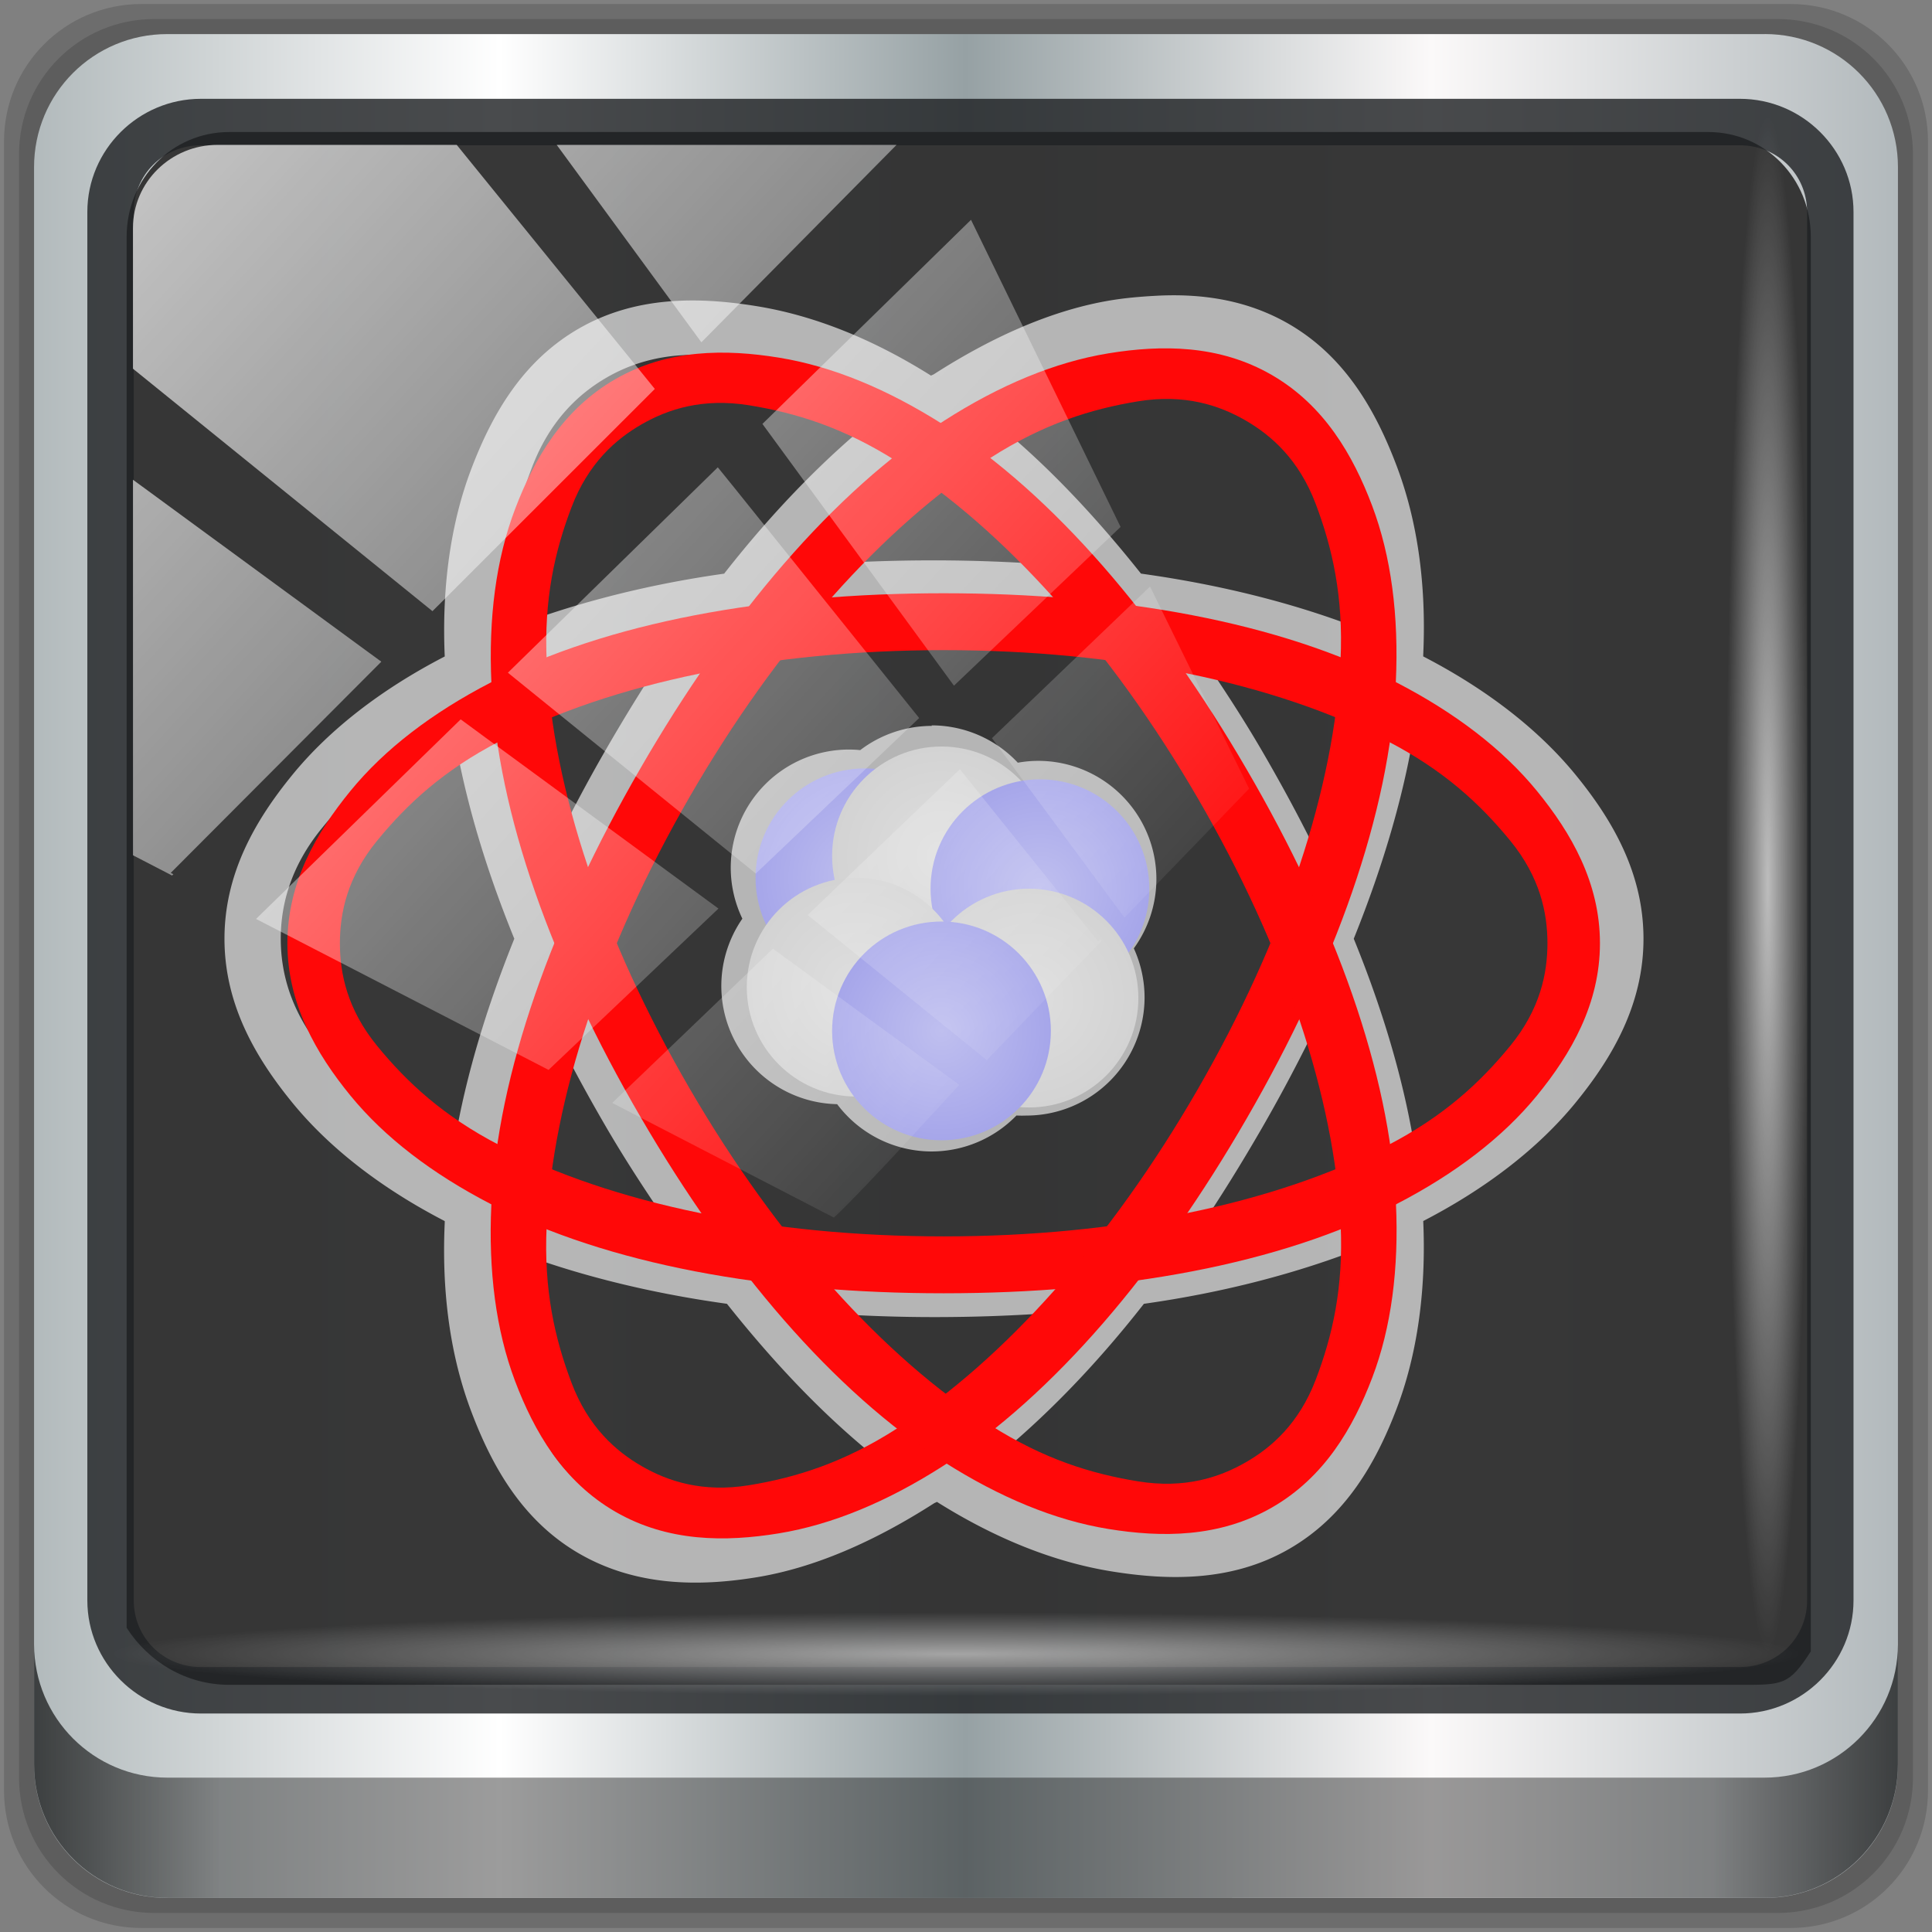 <?xml version="1.0" encoding="UTF-8" standalone="no"?>
<svg
   xmlns:dc="http://purl.org/dc/elements/1.1/"
   xmlns:cc="http://creativecommons.org/ns#"
   xmlns:rdf="http://www.w3.org/1999/02/22-rdf-syntax-ns#"
   xmlns:svg="http://www.w3.org/2000/svg"
   xmlns="http://www.w3.org/2000/svg"
   xmlns:xlink="http://www.w3.org/1999/xlink"
   xmlns:sodipodi="http://sodipodi.sourceforge.net/DTD/sodipodi-0.dtd"
   xmlns:inkscape="http://www.inkscape.org/namespaces/inkscape"
   viewBox="0 0 48 48"
   version="1.1"
   id="svg79"
   sodipodi:docname="katomic.svg"
   inkscape:version="0.92.2 5c3e80d, 2017-08-06">
  <rect x="0" y="0" width="48" height="48" fill="#808080" stroke="none"/>
  <sodipodi:namedview
     pagecolor="#ffffff"
     bordercolor="#666666"
     borderopacity="1"
     objecttolerance="10"
     gridtolerance="10"
     guidetolerance="10"
     inkscape:pageopacity="0"
     inkscape:pageshadow="2"
     inkscape:window-width="1280"
     inkscape:window-height="945"
     id="namedview81"
     showgrid="false"
     inkscape:zoom="4.9166667"
     inkscape:cx="-13.830508"
     inkscape:cy="38.644068"
     inkscape:window-x="0"
     inkscape:window-y="20"
     inkscape:window-maximized="1"
     inkscape:current-layer="g61" />
  <defs
     id="defs31">
    <linearGradient
       id="linearGradient4237">
      <stop
         style="stop-color:#dedede;stop-opacity:1"
         id="stop2" />
      <stop
         offset="1"
         style="stop-color:#d3d3d3;stop-opacity:1"
         id="stop4" />
    </linearGradient>
    <linearGradient
       id="linearGradient4213">
      <stop
         style="stop-color:#bfbfef;stop-opacity:1"
         id="stop7" />
      <stop
         offset="1"
         style="stop-color:#a6a6ea;stop-opacity:1"
         id="stop9" />
    </linearGradient>
    <linearGradient
       id="linearGradient4241">
      <stop
         style="stop-color:#e99797;stop-opacity:1"
         id="stop12" />
      <stop
         offset="1"
         style="stop-color:#e17373;stop-opacity:1"
         id="stop14" />
    </linearGradient>
    <linearGradient
       id="linearGradient3844"
       gradientUnits="userSpaceOnUse"
       gradientTransform="rotate(90,22.373,-21.966)"
       x1="1"
       x2="47">
      <stop
         style="stop-color:#3a3a3a;stop-opacity:1"
         id="stop17" />
      <stop
         offset="1"
         style="stop-color:#303030;stop-opacity:1"
         id="stop19" />
    </linearGradient>
    <radialGradient
       xlink:href="#linearGradient4241"
       id="radialGradient3030"
       gradientUnits="userSpaceOnUse"
       gradientTransform="matrix(-0.676,0,-5.0833709e-8,-1.126,39.537,52.709)"
       cx="23"
       cy="25.5"
       r="13.323" />
    <radialGradient
       xlink:href="#linearGradient4241"
       id="radialGradient3032"
       gradientUnits="userSpaceOnUse"
       gradientTransform="matrix(-0.338,0.585,-0.975,-0.563,56.631,24.899)"
       cx="23"
       cy="25.5"
       r="13.323" />
    <radialGradient
       xlink:href="#linearGradient4241"
       id="radialGradient3034"
       gradientUnits="userSpaceOnUse"
       gradientTransform="matrix(0.338,0.581,0.975,-0.559,-8.631,24.893)"
       cx="23"
       cy="25.5"
       r="13.323" />
    <radialGradient
       xlink:href="#linearGradient4213"
       id="radialGradient4219"
       cx="27"
       cy="22.75"
       r="2.5"
       gradientUnits="userSpaceOnUse" />
    <radialGradient
       xlink:href="#linearGradient4213"
       id="radialGradient4227"
       cx="24.75"
       cy="26"
       r="2.5"
       gradientUnits="userSpaceOnUse" />
    <radialGradient
       xlink:href="#linearGradient4213"
       id="radialGradient4235"
       cx="23"
       cy="22.5"
       r="2.5"
       gradientUnits="userSpaceOnUse" />
    <radialGradient
       xlink:href="#linearGradient4237"
       id="radialGradient4243"
       cx="26.75"
       cy="25.25"
       r="2.5"
       gradientUnits="userSpaceOnUse" />
    <radialGradient
       xlink:href="#linearGradient4237"
       id="radialGradient4251"
       cx="22.8"
       cy="25"
       r="2.5"
       gradientUnits="userSpaceOnUse" />
    <radialGradient
       xlink:href="#linearGradient4237"
       id="radialGradient4259"
       cx="24.75"
       cy="22"
       r="2.5"
       gradientUnits="userSpaceOnUse" />
    <linearGradient
       inkscape:collect="always"
       xlink:href="#linearGradient6139-0"
       id="linearGradient4071"
       gradientUnits="userSpaceOnUse"
       gradientTransform="matrix(0.551,0,0,0.551,-2.461,-1.909)"
       x1="6"
       y1="47"
       x2="90"
       y2="47" />
    <linearGradient
       id="linearGradient6139-0">
      <stop
         id="stop6141-2"
         offset="0"
         style="stop-color:#b2babc;stop-opacity:1" />
      <stop
         style="stop-color:#ffffff;stop-opacity:1;"
         offset="0.25"
         id="stop6151-0" />
      <stop
         style="stop-color:#96a1a4;stop-opacity:1"
         offset="0.5"
         id="stop6147-1" />
      <stop
         id="stop6149-4"
         offset="0.75"
         style="stop-color:#fbf9f9;stop-opacity:1;" />
      <stop
         id="stop6143-4"
         offset="1"
         style="stop-color:#b2b9bc;stop-opacity:1" />
    </linearGradient>
    <linearGradient
       gradientTransform="matrix(0.498,0,0,0.498,0.1,0.1)"
       inkscape:collect="always"
       xlink:href="#linearGradient3832-0-6-1-1"
       id="linearGradient4129"
       x1="1.5"
       y1="88.172"
       x2="94.5"
       y2="88.172"
       gradientUnits="userSpaceOnUse" />
    <linearGradient
       id="linearGradient3832-0-6-1-1">
      <stop
         style="stop-color:#000000;stop-opacity:1;"
         offset="0"
         id="stop3834-6-3-7-1" />
      <stop
         id="stop3872-2-4"
         offset="0.1"
         style="stop-color:#000000;stop-opacity:0.588;" />
      <stop
         style="stop-color:#000000;stop-opacity:0.588;"
         offset="0.9"
         id="stop3844-6-2-7-6" />
      <stop
         style="stop-color:#000000;stop-opacity:1;"
         offset="1"
         id="stop3836-5-0-2-9" />
    </linearGradient>
    <radialGradient
       inkscape:collect="always"
       xlink:href="#linearGradient3737"
       id="radialGradient7462"
       gradientUnits="userSpaceOnUse"
       gradientTransform="matrix(0.486,0,0,0.024,16.979,40.016)"
       cx="13.948"
       cy="44.893"
       fx="13.948"
       fy="44.893"
       r="43.199" />
    <linearGradient
       id="linearGradient3737">
      <stop
         offset="0"
         style="stop-color:#ffffff;stop-opacity:1"
         id="stop3739" />
      <stop
         offset="1"
         style="stop-color:#ffffff;stop-opacity:0"
         id="stop3741" />
    </linearGradient>
    <radialGradient
       inkscape:collect="always"
       xlink:href="#linearGradient3737"
       id="radialGradient7464"
       gradientUnits="userSpaceOnUse"
       gradientTransform="matrix(0.442,0,0,0.024,15.807,-44.996)"
       cx="13.948"
       cy="44.893"
       fx="13.948"
       fy="44.893"
       r="43.199" />
    <linearGradient
       inkscape:collect="always"
       xlink:href="#linearGradient3737"
       id="linearGradient4767"
       gradientUnits="userSpaceOnUse"
       x1="2.771"
       y1="-28.642"
       x2="50.528"
       y2="14.514" />
    <clipPath
       id="clipPath4156-4-1"
       clipPathUnits="userSpaceOnUse">
      <path
         inkscape:connector-curvature="0"
         id="path4158-0-8"
         d="m 27.046,-55.695 -14.214,13.321 h 0.061 l 15.653,21.771 10.231,-10.546 C 38.562,-32.302 27.468,-54.819 27.046,-55.695 Z M 9.647,-39.383 -5.241,-25.321 15.988,-7.806 26.372,-18.383 Z m 31.491,12.951 -9.741,9.714 8.945,12.458 7.781,-7.555 z m -49.84,4.379 -13.754,12.982 26.283,13.846 0.061,-0.062 -0.123,-0.062 L 13.599,-5.401 -8.702,-22.053 Z m 38.015,7.401 -9.803,9.775 11.579,9.559 7.628,-7.401 -8.669,-11.009 z m 20.187,5.674 -7.383,7.216 6.188,8.542 5.82,-6.137 z m -32.195,6.322 -9.557,9.498 13.662,7.185 7.934,-7.678 z m 23.312,2.374 -7.107,6.938 8.363,6.907 5.361,-5.674 -0.061,-0.092 -0.092,0.123 -6.464,-8.203 z m -8.73,8.542 -7.505,7.339 10.354,5.458 c 1.397,-1.321 5.675,-6.123 5.851,-6.322 z"
         style="opacity:0.6;fill:#ffffff;fill-opacity:1;stroke:none" />
    </clipPath>
    <linearGradient
       id="ButtonShadow-16"
       gradientTransform="scale(1.006,0.994)"
       x1="45.448"
       y1="92.54"
       x2="45.448"
       y2="7.017"
       gradientUnits="userSpaceOnUse">
      <stop
         style="stop-color:#000000;stop-opacity:1;"
         offset="0"
         id="stop3750-6" />
      <stop
         style="stop-color:#000000;stop-opacity:0.588;"
         offset="1"
         id="stop3752-4" />
    </linearGradient>
    <clipPath
       clipPathUnits="userSpaceOnUse"
       id="clipPath4355-7">
      <rect
         style="fill:#ffffff;fill-opacity:1;fill-rule:nonzero;stroke:none"
         id="rect4357-5"
         width="84"
         height="80"
         x="6"
         y="6"
         rx="6"
         ry="6" />
    </clipPath>
    <clipPath
       clipPathUnits="userSpaceOnUse"
       id="clipPath4355-9">
      <rect
         style="fill:#ffffff;fill-opacity:1;fill-rule:nonzero;stroke:none"
         id="rect4357-1"
         width="84"
         height="80"
         x="6"
         y="6"
         rx="6"
         ry="6" />
    </clipPath>
    <clipPath
       clipPathUnits="userSpaceOnUse"
       id="clipPath4355-1">
      <rect
         style="fill:#ffffff;fill-opacity:1;fill-rule:nonzero;stroke:none"
         id="rect4357-9"
         width="84"
         height="80"
         x="6"
         y="6"
         rx="6"
         ry="6" />
    </clipPath>
    <clipPath
       clipPathUnits="userSpaceOnUse"
       id="clipPath3943-52-0">
      <path
         id="path3945-4-1"
         d="m 69.781,20.844 -5,3.438 c 5.587,5.537 9,13.328 9,21.812 0,8.434 -3.377,16.096 -8.906,21.625 l 5,3.438 C 76.078,64.576 80,55.844 80,46.094 c 2e-6,-9.797 -3.963,-18.66 -10.219,-25.25 z M 40,24.062 28.906,36.219 H 21.5 c -0.823,0 -1.5,0.677 -1.5,1.5 v 1 14.844 1 c 0,0.823 0.684,1.61 1.5,1.5 h 7.406 L 40,68 V 66 26.062 Z m 20.594,3.281 -5,3.438 L 55.5,30.875 c 3.938,3.89 6.406,9.25 6.406,15.219 0,5.921 -2.43,11.148 -6.312,15.031 l 0.094,0.094 5.094,3.438 c 4.475,-4.908 7.25,-11.402 7.25,-18.562 0,-7.231 -2.879,-13.831 -7.438,-18.75 z m -9.25,6.5 -5.219,3.625 c 2.222,2.218 3.719,5.24 3.719,8.625 0,3.337 -1.459,6.228 -3.625,8.438 l 5.219,3.625 c 2.822,-3.237 4.531,-7.434 4.531,-12.062 0,-4.673 -1.754,-9.001 -4.625,-12.25 z"
         style="color:#000000;display:inline;overflow:visible;visibility:visible;opacity:0.8;fill:#ff00ff;fill-opacity:1;fill-rule:nonzero;stroke:none;stroke-width:1;marker:none;enable-background:accumulate"
         inkscape:connector-curvature="0" />
    </clipPath>
    <radialGradient
       xlink:href="#linearGradient4241"
       id="radialGradient3030-3"
       gradientUnits="userSpaceOnUse"
       gradientTransform="matrix(-0.676,0,-5.0833709e-8,-1.126,39.537,52.709)"
       cx="23"
       cy="25.5"
       r="13.323" />
    <radialGradient
       xlink:href="#linearGradient4241"
       id="radialGradient3032-5"
       gradientUnits="userSpaceOnUse"
       gradientTransform="matrix(-0.338,0.585,-0.975,-0.563,56.631,24.899)"
       cx="23"
       cy="25.5"
       r="13.323" />
    <radialGradient
       xlink:href="#linearGradient4241"
       id="radialGradient3034-3"
       gradientUnits="userSpaceOnUse"
       gradientTransform="matrix(0.338,0.581,0.975,-0.559,-8.631,24.893)"
       cx="23"
       cy="25.5"
       r="13.323" />
    <radialGradient
       xlink:href="#linearGradient4213"
       id="radialGradient4235-5"
       cx="23"
       cy="22.5"
       r="2.5"
       gradientUnits="userSpaceOnUse" />
    <radialGradient
       xlink:href="#linearGradient4237"
       id="radialGradient4259-9"
       cx="24.75"
       cy="22"
       r="2.5"
       gradientUnits="userSpaceOnUse" />
    <radialGradient
       xlink:href="#linearGradient4213"
       id="radialGradient4219-7"
       cx="27"
       cy="22.75"
       r="2.5"
       gradientUnits="userSpaceOnUse" />
    <radialGradient
       xlink:href="#linearGradient4237"
       id="radialGradient4251-0"
       cx="22.8"
       cy="25"
       r="2.5"
       gradientUnits="userSpaceOnUse" />
    <radialGradient
       xlink:href="#linearGradient4237"
       id="radialGradient4243-9"
       cx="26.75"
       cy="25.25"
       r="2.5"
       gradientUnits="userSpaceOnUse" />
    <radialGradient
       xlink:href="#linearGradient4213"
       id="radialGradient4227-3"
       cx="24.75"
       cy="26"
       r="2.5"
       gradientUnits="userSpaceOnUse" />
  </defs>
  <path
     style="display:inline;opacity:0.15;fill:#000000;fill-opacity:1;fill-rule:nonzero;stroke:none;stroke-width:0.498"
     d="M 44.486,0.1 H 3.514 c -1.892,0 -3.414,1.523 -3.414,3.414 v 40.971 C 0.1,46.377 1.623,47.9 3.514,47.9 H 44.486 C 46.377,47.9 47.9,46.377 47.9,44.486 V 3.514 c 0,-1.892 -1.523,-3.414 -3.414,-3.414 z"
     id="path3288"
     inkscape:connector-curvature="0" />
  <path
     inkscape:connector-curvature="0"
     id="path4085"
     d="M 44.166,0.473 H 3.834 c -1.862,0 -3.361,1.499 -3.361,3.361 V 44.166 c 0,1.862 1.499,3.361 3.361,3.361 H 44.166 c 1.862,0 3.361,-1.499 3.361,-3.361 V 3.834 c 0,-1.862 -1.499,-3.361 -3.361,-3.361 z"
     style="display:inline;opacity:0.15;fill:#000000;fill-opacity:1;fill-rule:nonzero;stroke:none;stroke-width:0.498" />
  <path
     style="display:inline;fill:url(#linearGradient4071);fill-opacity:1;fill-rule:nonzero;stroke:none;stroke-width:0.498"
     d="M 43.846,0.847 H 4.154 c -1.832,0 -3.308,1.475 -3.308,3.308 V 43.846 c 0,1.832 1.475,3.308 3.308,3.308 H 43.846 c 1.832,0 3.308,-1.475 3.308,-3.308 V 4.154 c 0,-1.832 -1.475,-3.308 -3.308,-3.308 z"
     id="rect4251-1"
     inkscape:connector-curvature="0" />
  <path
     style="display:inline;opacity:0.98;fill:#333333;fill-opacity:1;fill-rule:nonzero;stroke:none;stroke-width:0.516"
     d="m 5.697,3.28 c -1.422,0 -2.551,1.153 -2.551,2.606 v 10.797 3.648 20.111 c 0.546,0.849 1.478,1.417 2.551,1.417 H 7.738 40.396 43.219 c 1.073,0 1.224,0.018 1.77,-0.831 V 20.33 16.682 5.886 c 0,-1.452 -1.129,-2.606 -2.551,-2.606 z"
     id="path3400-6"
     inkscape:connector-curvature="0"
     sodipodi:nodetypes="sscccsccscccsss" />
  <path
     inkscape:connector-curvature="0"
     id="path4989"
     d="m 4.992,2.455 c -1.552,0 -2.822,1.264 -2.822,2.811 V 39.761 c 0,1.547 1.27,2.811 2.822,2.811 H 43.228 c 1.552,0 2.822,-1.264 2.822,-2.811 V 5.266 c 0,-1.547 -1.27,-2.811 -2.822,-2.811 z m 0,1.155 H 43.228 c 0.94,0 1.669,0.737 1.669,1.656 V 39.761 c 0,0.919 -0.729,1.656 -1.669,1.656 H 4.992 c -0.94,0 -1.669,-0.737 -1.669,-1.656 V 5.266 c 0,-0.919 0.729,-1.656 1.669,-1.656 z"
     style="color:#000000;font-style:normal;font-variant:normal;font-weight:normal;font-stretch:normal;font-size:medium;line-height:normal;font-family:Sans;-inkscape-font-specification:Sans;text-indent:0;text-align:start;text-decoration:none;text-decoration-line:none;letter-spacing:normal;word-spacing:normal;text-transform:none;writing-mode:lr-tb;direction:ltr;baseline-shift:baseline;text-anchor:start;display:inline;overflow:visible;visibility:visible;fill:#1f2224;fill-opacity:0.809;stroke:none;stroke-width:1.183;marker:none;enable-background:accumulate" />
  <path
     inkscape:connector-curvature="0"
     style="display:inline;opacity:0.658;fill:url(#linearGradient4129);fill-opacity:1;fill-rule:nonzero;stroke:none;stroke-width:0.498"
     d="m 0.847,40.851 v 2.987 c 0,1.832 1.482,3.314 3.314,3.314 H 43.839 c 1.832,0 3.314,-1.482 3.314,-3.314 v -2.987 c 0,1.832 -1.482,3.314 -3.314,3.314 H 4.161 c -1.832,0 -3.314,-1.482 -3.314,-3.314 z"
     id="path4118" />
  <rect
     style="opacity:0.55;fill:url(#radialGradient7462);fill-opacity:1;stroke:none;stroke-width:0.498"
     id="rect4131"
     width="41.949"
     height="2.116"
     x="2.776"
     y="40.058"
     rx="0"
     ry="2.116" />
  <rect
     ry="2.116"
     rx="0"
     y="-44.955"
     x="2.868"
     height="2.116"
     width="38.215"
     id="rect4141"
     style="opacity:0.669;fill:url(#radialGradient7464);fill-opacity:1;stroke:none;stroke-width:0.498"
     transform="rotate(90)" />
  <g
     transform="matrix(1.087,0,0,1.087,49.091,45.547)"
     id="g1033">
    <g
       id="g53"
       style="fill:#f7f7f7;fill-opacity:0.66"
       transform="matrix(1.081,0,0,1.081,-49.757,-46.393)">
      <g
         id="g51"
         style="fill:#f7f7f7;fill-opacity:0.66">
        <g
           id="g49"
           style="fill:#f7f7f7;fill-opacity:0.66">
          <path
             inkscape:connector-curvature="0"
             id="path47"
             style="color:#000000;display:inline;visibility:visible;fill:#f7f7f7;fill-opacity:0.66;stroke:none"
             transform="matrix(1,0,0,1,-1,-0.997)"
             d="m 30.398,11.404 c -0.238,-0.013 -0.475,-0.011 -0.711,0.002 -0.314,0.017 -0.632,0.044 -0.938,0.094 -1.222,0.2 -2.485,0.752 -3.75,1.563 -0.019,0.012 -0.043,0.019 -0.063,0.031 -1.245,-0.783 -2.485,-1.274 -3.688,-1.469 -1.222,-0.198 -2.552,-0.218 -3.75,0.469 -1.198,0.687 -1.843,1.819 -2.281,2.969 -0.435,1.142 -0.628,2.492 -0.563,3.969 -1.334,0.69 -2.435,1.541 -3.219,2.5 -0.784,0.959 -1.438,2.085 -1.438,3.469 0,1.384 0.654,2.51 1.438,3.469 0.784,0.959 1.885,1.81 3.219,2.5 0,0.001 0,0.021 0,0.031 -0.069,1.501 0.124,2.842 0.563,4 0.438,1.158 1.083,2.308 2.281,3 1.198,0.692 2.528,0.7 3.75,0.5 1.222,-0.2 2.485,-0.752 3.75,-1.563 0.019,-0.012 0.043,-0.019 0.063,-0.031 1.245,0.783 2.485,1.274 3.688,1.469 1.222,0.198 2.552,0.218 3.75,-0.469 1.198,-0.687 1.843,-1.819 2.281,-2.969 0.435,-1.142 0.628,-2.492 0.563,-3.969 1.334,-0.69 2.435,-1.541 3.219,-2.5 C 39.346,27.51 40,26.384 40,25 c 0,-1.384 -0.654,-2.51 -1.438,-3.469 -0.784,-0.959 -1.885,-1.81 -3.219,-2.5 0,-10e-4 0,-0.021 0,-0.031 0.069,-1.501 -0.124,-2.842 -0.563,-4 -0.438,-1.158 -1.083,-2.308 -2.281,-3 -0.674,-0.389 -1.389,-0.558 -2.102,-0.596 z m -0.211,1.158 c 0.701,0.017 1.272,0.242 1.719,0.5 0.596,0.344 1.212,0.896 1.594,1.906 0.376,0.995 0.619,2.081 0.563,3.5 -1.387,-0.546 -2.97,-0.949 -4.688,-1.188 -1.059,-1.333 -2.156,-2.473 -3.313,-3.375 1.223,-0.784 2.309,-1.107 3.375,-1.281 0.266,-0.044 0.516,-0.068 0.75,-0.063 z m -10.375,0.094 c 0.234,-0.006 0.484,-0.012 0.75,0.031 1.03,0.167 2.077,0.526 3.25,1.25 -1.129,0.907 -2.216,2.023 -3.25,3.344 -1.694,0.239 -3.254,0.649 -4.625,1.188 -0.051,-1.391 0.189,-2.458 0.563,-3.438 0.382,-1 0.998,-1.565 1.594,-1.906 0.447,-0.256 1.018,-0.451 1.719,-0.469 z m 5.125,2.063 c 0.868,0.667 1.732,1.45 2.563,2.375 C 26.685,17.034 25.854,17 25,17 c -0.876,0 -1.728,0.031 -2.563,0.094 0.81,-0.915 1.652,-1.706 2.5,-2.375 z M 25,18.313 c 1.277,0 2.511,0.07 3.688,0.219 0.743,0.963 1.465,2.02 2.125,3.156 0.647,1.112 1.193,2.214 1.656,3.313 -0.464,1.11 -1.01,2.22 -1.656,3.344 -0.65,1.125 -1.364,2.168 -2.094,3.125 -1.185,0.151 -2.43,0.219 -3.719,0.219 -1.277,0 -2.512,-0.07 -3.688,-0.219 -0.743,-0.963 -1.465,-2.02 -2.125,-3.156 -0.647,-1.112 -1.193,-2.214 -1.656,-3.313 0.464,-1.11 1.01,-2.22 1.656,-3.344 0.65,-1.125 1.364,-2.168 2.094,-3.125 1.185,-0.151 2.43,-0.219 3.719,-0.219 z m -5.594,0.531 c -0.463,0.681 -0.913,1.41 -1.344,2.156 -0.433,0.751 -0.828,1.504 -1.188,2.25 -0.395,-1.182 -0.663,-2.321 -0.813,-3.406 1.012,-0.41 2.129,-0.75 3.344,-1 z m 11.125,0 c 1.237,0.251 2.378,0.583 3.406,1 -0.153,1.085 -0.419,2.226 -0.813,3.406 -0.36,-0.741 -0.754,-1.473 -1.188,-2.219 -0.445,-0.765 -0.927,-1.492 -1.406,-2.188 z m 4.656,1.531 c 1.275,0.664 2.071,1.451 2.75,2.281 0.684,0.836 0.875,1.656 0.875,2.344 0,0.688 -0.191,1.508 -0.875,2.344 -0.676,0.827 -1.483,1.588 -2.75,2.25 -0.216,-1.457 -0.667,-3.01 -1.313,-4.594 0.645,-1.601 1.097,-3.157 1.313,-4.625 z m -20.375,0.031 c 0.216,1.457 0.667,3.01 1.313,4.594 -0.645,1.601 -1.097,3.157 -1.313,4.625 -1.275,-0.664 -2.071,-1.451 -2.75,-2.281 -0.684,-0.836 -0.875,-1.656 -0.875,-2.344 0,-0.688 0.191,-1.508 0.875,-2.344 0.676,-0.827 1.483,-1.588 2.75,-2.25 z M 24.951,20.5 A 2.5,2.5 0 0 0 23.439,21.012 2.5,2.5 0 0 0 23.201,21 a 2.5,2.5 0 0 0 -2.5,2.5 2.5,2.5 0 0 0 0.246,1.076 2.5,2.5 0 0 0 -0.445,1.424 2.5,2.5 0 0 0 2.449,2.498 2.5,2.5 0 0 0 2,1 2.5,2.5 0 0 0 1.791,-0.76 2.5,2.5 0 0 0 0.209,0.001 2.5,2.5 0 0 0 2.5,-2.5 2.5,2.5 0 0 0 -0.227,-1.035 2.5,2.5 0 0 0 0.477,-1.465 2.5,2.5 0 0 0 -2.5,-2.5 2.5,2.5 0 0 0 -0.43,0.039 2.5,2.5 0 0 0 -1.82,-0.789 z m -8.08,6.25 c 0.36,0.741 0.754,1.473 1.188,2.219 0.445,0.765 0.927,1.492 1.406,2.188 -1.237,-0.251 -2.378,-0.583 -3.406,-1 0.153,-1.085 0.419,-2.226 0.813,-3.406 z m 16.25,0 c 0.395,1.182 0.663,2.321 0.813,3.406 -1.012,0.41 -2.129,0.75 -3.344,1 0.463,-0.681 0.913,-1.41 1.344,-2.156 0.433,-0.751 0.828,-1.504 1.188,-2.25 z m -17.188,4.781 c 1.387,0.546 2.97,0.949 4.688,1.188 1.059,1.333 2.156,2.473 3.313,3.375 -1.223,0.784 -2.309,1.107 -3.375,1.281 -1.066,0.174 -1.873,-0.094 -2.469,-0.438 -0.596,-0.344 -1.212,-0.896 -1.594,-1.906 -0.376,-0.995 -0.619,-2.081 -0.563,-3.5 z m 18.13,0 c 0.051,1.391 -0.189,2.458 -0.563,3.438 -0.382,1 -0.998,1.565 -1.594,1.906 -0.596,0.341 -1.403,0.61 -2.469,0.438 -1.03,-0.167 -2.077,-0.526 -3.25,-1.25 1.129,-0.907 2.216,-2.023 3.25,-3.344 1.694,-0.239 3.254,-0.649 4.625,-1.188 z M 22.5,32.906 C 23.315,32.966 24.146,33 25,33 c 0.876,0 1.728,-0.031 2.563,-0.094 -0.81,0.915 -1.652,1.706 -2.5,2.375 -0.868,-0.667 -1.732,-1.45 -2.563,-2.375 z" />
        </g>
      </g>
    </g>
    <g
       transform="translate(-47.593,-44.339)"
       id="g77">
      <g
         id="g61"
         transform="matrix(1,0,0,1,0,-0.003)">
        <path
           inkscape:connector-curvature="0"
           id="path55"
           style="color:#000000;display:inline;visibility:visible;fill:#ff0808;fill-opacity:1;stroke:none"
           d="m 24,16 c -4.03,0 -7.684,0.66 -10.352,2.04 -1.334,0.69 -2.423,1.519 -3.207,2.478 C 9.657,21.477 9,22.617 9,24 c 0,1.383 0.657,2.523 1.441,3.482 0.784,0.959 1.873,1.788 3.207,2.478 C 16.316,31.34 19.97,32 24,32 c 4.03,0 7.684,-0.66 10.352,-2.04 1.334,-0.69 2.423,-1.519 3.207,-2.478 C 38.343,26.523 39,25.383 39,24 39,22.617 38.343,21.477 37.559,20.518 36.775,19.559 35.686,18.73 34.352,18.04 31.684,16.66 28.03,16 24,16 m 0,1.3 c 3.978,0 7.564,0.745 10.143,2.079 1.29,0.667 2.123,1.441 2.807,2.277 0.684,0.836 0.85,1.656 0.85,2.344 0,0.688 -0.166,1.508 -0.85,2.344 -0.684,0.836 -1.517,1.61 -2.807,2.277 C 31.563,29.955 27.978,30.7 24,30.7 20.022,30.7 16.437,29.955 13.857,28.621 12.567,27.954 11.733,27.18 11.05,26.344 10.366,25.508 10.2,24.688 10.2,24 c 0,-0.688 0.166,-1.508 0.85,-2.344 0.684,-0.836 1.517,-1.61 2.807,-2.277 C 16.437,18.045 20.022,17.3 24,17.3" />
        <path
           inkscape:connector-curvature="0"
           id="path57"
           style="color:#000000;display:inline;visibility:visible;fill:#ff0808;fill-opacity:1;stroke:none"
           d="m 17.07,20 c -2.02,3.49 -3.27,6.984 -3.409,9.985 -0.069,1.501 0.104,2.858 0.542,4.02 0.438,1.158 1.097,2.297 2.295,2.989 1.198,0.692 2.514,0.693 3.736,0.493 1.222,-0.2 2.484,-0.728 3.749,-1.538 2.53,-1.621 4.928,-4.455 6.943,-7.945 2.02,-3.49 3.27,-6.984 3.409,-9.985 0.069,-1.501 -0.104,-2.858 -0.542,-4.02 -0.438,-1.158 -1.097,-2.297 -2.295,-2.989 -1.198,-0.692 -2.514,-0.693 -3.736,-0.493 -1.222,0.2 -2.484,0.728 -3.749,1.538 -2.53,1.621 -4.928,4.455 -6.943,7.945 m 1.126,0.65 c 1.989,-3.445 4.427,-6.178 6.872,-7.744 1.223,-0.783 2.31,-1.119 3.375,-1.293 1.066,-0.174 1.859,0.092 2.455,0.436 0.596,0.344 1.223,0.898 1.605,1.908 0.382,1.01 0.635,2.119 0.568,3.569 -0.134,2.901 -1.282,6.379 -3.271,9.824 -1.989,3.445 -4.427,6.177 -6.872,7.744 -1.223,0.783 -2.31,1.119 -3.375,1.293 -1.066,0.174 -1.859,-0.092 -2.455,-0.436 -0.596,-0.344 -1.223,-0.898 -1.605,-1.908 -0.382,-1.01 -0.635,-2.119 -0.568,-3.569 0.134,-2.901 1.282,-6.379 3.271,-9.824" />
        <path
           inkscape:connector-curvature="0"
           id="path59"
           style="color:#000000;display:inline;visibility:visible;fill:#ff0808;fill-opacity:1;stroke:none"
           d="m 30.928,20.03 c 2.02,3.465 3.27,6.934 3.409,9.913 0.069,1.49 -0.104,2.837 -0.542,3.987 -0.438,1.15 -1.097,2.281 -2.295,2.968 -1.198,0.687 -2.514,0.688 -3.736,0.489 -1.222,-0.198 -2.484,-0.723 -3.749,-1.527 -2.53,-1.609 -4.928,-4.423 -6.943,-7.888 -2.02,-3.465 -3.27,-6.934 -3.409,-9.913 -0.069,-1.49 0.104,-2.837 0.542,-3.987 0.438,-1.15 1.097,-2.281 2.295,-2.968 1.198,-0.687 2.514,-0.688 3.736,-0.489 1.222,0.198 2.484,0.723 3.749,1.527 2.53,1.609 4.928,4.423 6.943,7.888 z m -1.126,0.645 c -1.989,-3.42 -4.427,-6.133 -6.872,-7.688 -1.223,-0.778 -2.31,-1.11 -3.375,-1.283 -1.066,-0.173 -1.859,0.091 -2.455,0.433 -0.596,0.341 -1.223,0.892 -1.605,1.894 -0.382,1 -0.635,2.103 -0.568,3.544 0.134,2.88 1.282,6.333 3.271,9.753 1.989,3.42 4.427,6.133 6.872,7.688 1.223,0.778 2.31,1.111 3.375,1.283 1.066,0.173 1.859,-0.091 2.455,-0.433 0.596,-0.341 1.223,-0.892 1.605,-1.894 0.382,-1 0.635,-2.103 0.568,-3.544 -0.134,-2.88 -1.282,-6.333 -3.271,-9.753 z" />
      </g>
      <g
         id="g75"
         transform="translate(-0.8)">
        <circle
           id="circle63"
           style="opacity:1;fill:url(#radialGradient4235-5);fill-opacity:1;fill-rule:nonzero;stroke:none"
           r="2.5"
           cy="22.5"
           cx="23" />
        <circle
           id="circle65"
           style="opacity:1;fill:url(#radialGradient4259-9);fill-opacity:1;fill-rule:nonzero;stroke:none"
           cx="24.75"
           cy="22"
           r="2.5" />
        <circle
           id="circle67"
           style="opacity:1;fill:url(#radialGradient4219-7);fill-opacity:1;fill-rule:nonzero;stroke:none"
           cx="27"
           cy="22.75"
           r="2.5" />
        <circle
           id="circle69"
           style="opacity:1;fill:url(#radialGradient4251-0);fill-opacity:1;fill-rule:nonzero;stroke:none"
           r="2.5"
           cy="25"
           cx="22.8" />
        <circle
           id="circle71"
           style="opacity:1;fill:url(#radialGradient4243-9);fill-opacity:1;fill-rule:nonzero;stroke:none"
           cx="26.75"
           cy="25.25"
           r="2.5" />
        <circle
           id="circle73"
           style="opacity:1;fill:url(#radialGradient4227-3);fill-opacity:1;fill-rule:nonzero;stroke:none"
           r="2.5"
           cy="26"
           cx="24.75" />
      </g>
    </g>
  </g>
  <rect
     transform="matrix(0.532,0,0,0.522,2.239,19.259)"
     style="opacity:0.7;fill:url(#linearGradient4767);fill-opacity:1;stroke:none"
     id="rect4146"
     width="75.966"
     height="69.024"
     x="2"
     y="-30"
     rx="3.957"
     ry="3.957"
     clip-path="url(#clipPath4156-4-1)" />
</svg>
